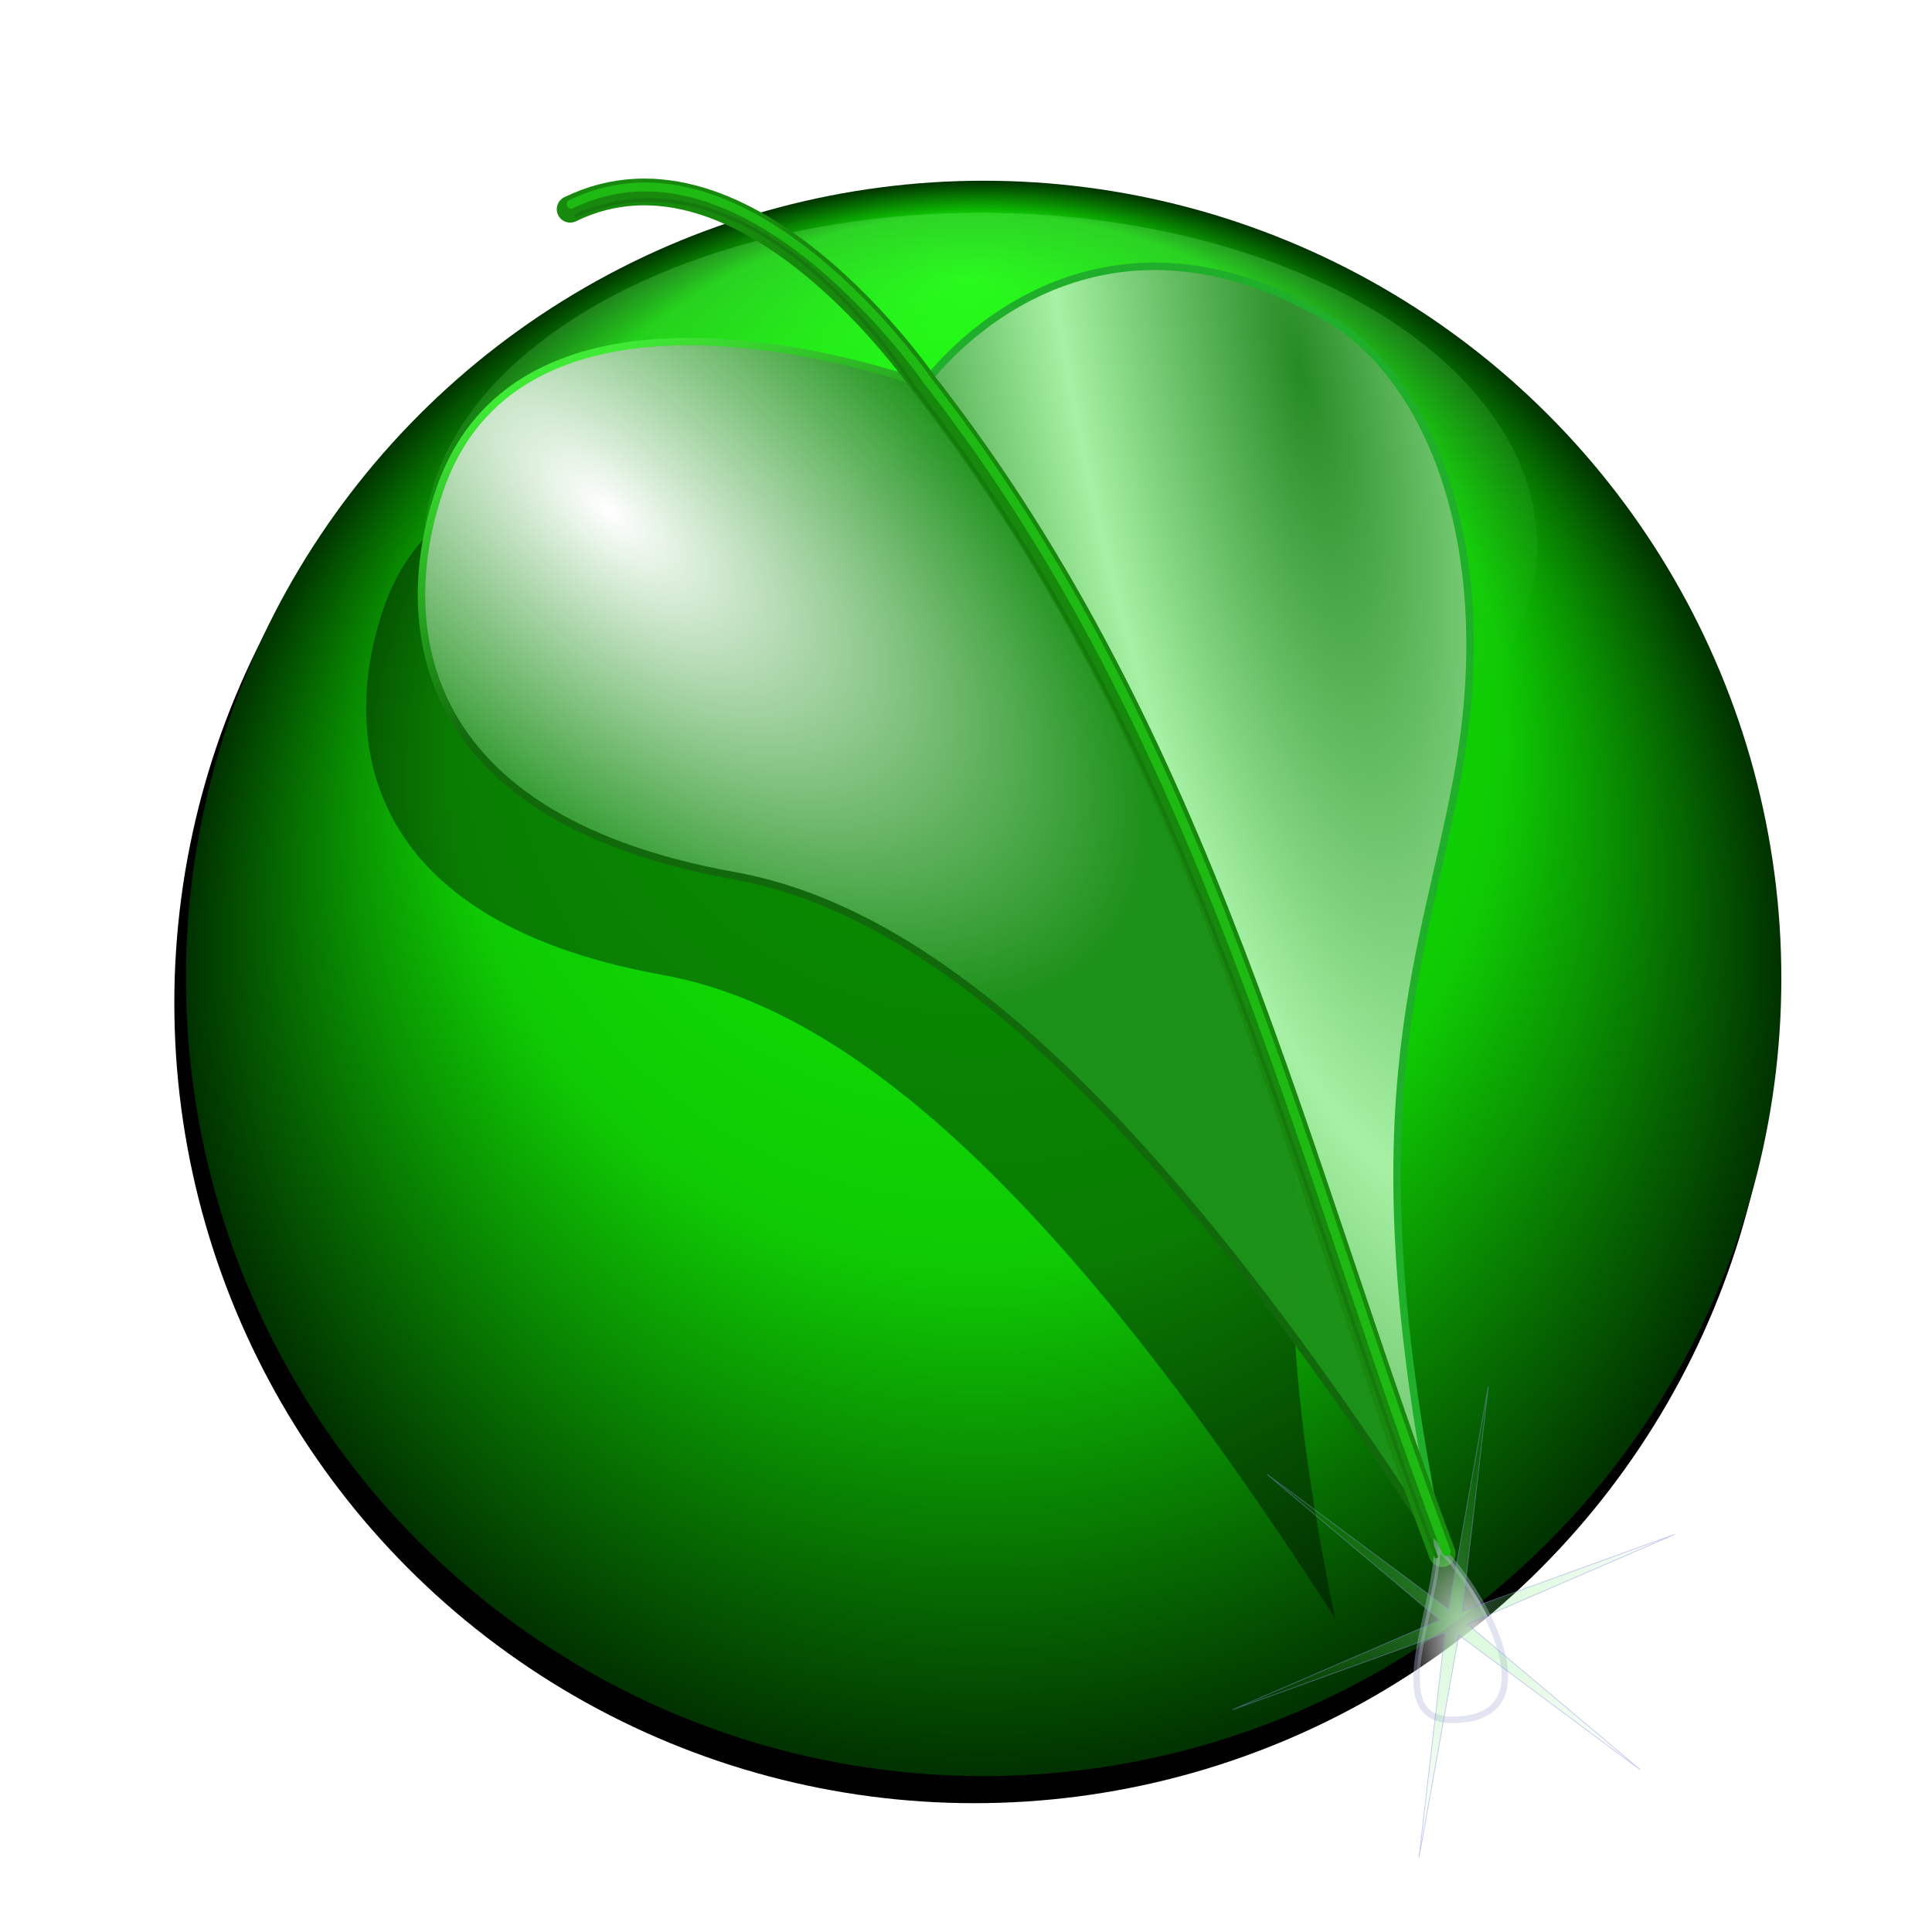 <?xml version="1.0" encoding="UTF-8" standalone="no"?>
<!-- Created with Inkscape (http://www.inkscape.org/) -->

<svg
   xmlns:dc="http://purl.org/dc/elements/1.1/"
   xmlns:cc="http://creativecommons.org/ns#"
   xmlns:rdf="http://www.w3.org/1999/02/22-rdf-syntax-ns#"
   xmlns:svg="http://www.w3.org/2000/svg"
   xmlns="http://www.w3.org/2000/svg"
   xmlns:xlink="http://www.w3.org/1999/xlink"
   xmlns:sodipodi="http://sodipodi.sourceforge.net/DTD/sodipodi-0.dtd"
   xmlns:inkscape="http://www.inkscape.org/namespaces/inkscape"
   id="svg2"
   version="1.1"
   inkscape:version="0.92.5 (2060ec1f9f, 2020-04-08)"
   width="255"
   height="255"
   sodipodi:docname="starthere-mint.svg"
   inkscape:export-filename="/home/ap/Documents/clock-face.png"
   inkscape:export-xdpi="230.39999"
   inkscape:export-ydpi="230.39999">
  <defs
     id="defs6">
    <linearGradient
       id="linearGradient3863">
      <stop
         style="stop-color:#11690c;stop-opacity:1;"
         offset="0"
         id="stop3865" />
      <stop
         style="stop-color:#40e936;stop-opacity:1;"
         offset="1"
         id="stop3867" />
    </linearGradient>
    <linearGradient
       id="linearGradient4280">
      <stop
         style="stop-color:#10ff00;stop-opacity:1;"
         offset="0"
         id="stop4282" />
      <stop
         id="stop4288"
         offset="0.661"
         style="stop-color:#0fca03;stop-opacity:1;" />
      <stop
         style="stop-color:#013200;stop-opacity:1;"
         offset="1"
         id="stop4284" />
    </linearGradient>
    <filter
       id="filter3504"
       inkscape:collect="always"
       style="color-interpolation-filters:sRGB">
      <feGaussianBlur
         id="feGaussianBlur3506"
         stdDeviation="3.134"
         inkscape:collect="always" />
    </filter>
    <radialGradient
       r="69.006"
       fy="87.844"
       fx="60.356"
       cy="87.844"
       cx="60.356"
       gradientTransform="matrix(0.969,0.851,-0.399,0.454,226.382,-25.401)"
       gradientUnits="userSpaceOnUse"
       id="radialGradient3489"
       xlink:href="#linearGradient3465"
       inkscape:collect="always" />
    <radialGradient
       r="37.108"
       fy="92.569"
       fx="155.268"
       cy="92.569"
       cx="155.268"
       spreadMethod="reflect"
       gradientTransform="matrix(-0.985,0.175,-0.491,-2.754,542.955,285.457)"
       gradientUnits="userSpaceOnUse"
       id="radialGradient3483"
       xlink:href="#linearGradient3457"
       inkscape:collect="always" />
    <radialGradient
       r="69.006"
       fy="87.844"
       fx="60.356"
       cy="87.844"
       cx="60.356"
       gradientTransform="matrix(0.969,0.851,-0.399,0.454,226.382,-25.401)"
       gradientUnits="userSpaceOnUse"
       id="radialGradient3481"
       xlink:href="#linearGradient3465"
       inkscape:collect="always" />
    <linearGradient
       id="linearGradient3457"
       inkscape:collect="always">
      <stop
         id="stop3459"
         offset="0"
         style="stop-color:#268b24;stop-opacity:1" />
      <stop
         id="stop3461"
         offset="1"
         style="stop-color:#a6f1a4;stop-opacity:1" />
    </linearGradient>
    <linearGradient
       id="linearGradient3465"
       inkscape:collect="always">
      <stop
         id="stop3467"
         offset="0"
         style="stop-color:#ffffff;stop-opacity:1" />
      <stop
         id="stop3469"
         offset="1"
         style="stop-color:#1d911a;stop-opacity:0.976" />
    </linearGradient>
    <linearGradient
       id="linearGradient3510"
       inkscape:collect="always">
      <stop
         id="stop3512"
         offset="0"
         style="stop-color:#ffffff;stop-opacity:1" />
      <stop
         id="stop3514"
         offset="1"
         style="stop-color:#ffffff;stop-opacity:0.143" />
    </linearGradient>
    <linearGradient
       id="linearGradient3524">
      <stop
         id="stop3526"
         offset="0"
         style="stop-color:#8bf591;stop-opacity:0.313;" />
      <stop
         id="stop3528"
         offset="1"
         style="stop-color:#3ccb35;stop-opacity:0;" />
    </linearGradient>
    <radialGradient
       inkscape:collect="always"
       xlink:href="#linearGradient3524"
       id="radialGradient3492"
       gradientUnits="userSpaceOnUse"
       gradientTransform="matrix(0.984,0,0,0.955,129.537,13.45)"
       cx="62.728"
       cy="207.574"
       fx="62.728"
       fy="207.574"
       r="30.319" />
    <radialGradient
       inkscape:collect="always"
       xlink:href="#linearGradient4280"
       id="radialGradient4286"
       cx="115.145"
       cy="116.048"
       fx="112.961"
       fy="18.691"
       r="110.931"
       gradientUnits="userSpaceOnUse"
       gradientTransform="matrix(0.949,0,0,0.949,20.546,18.995)" />
    <linearGradient
       inkscape:collect="always"
       xlink:href="#linearGradient3524"
       id="linearGradient4298"
       x1="118.908"
       y1="0.753"
       x2="121.618"
       y2="84.44"
       gradientUnits="userSpaceOnUse"
       gradientTransform="matrix(0.984,0,0,0.984,14.211,16.527)" />
    <radialGradient
       inkscape:collect="always"
       xlink:href="#linearGradient3510"
       id="radialGradient4302"
       gradientUnits="userSpaceOnUse"
       gradientTransform="matrix(0.706,-0.15,0.296,1.39,96.923,-55.426)"
       cx="53.495"
       cy="203.191"
       fx="53.495"
       fy="203.191"
       r="11.08" />
    <radialGradient
       inkscape:collect="always"
       xlink:href="#linearGradient3457"
       id="radialGradient4309"
       gradientUnits="userSpaceOnUse"
       gradientTransform="matrix(-0.797,0.154,-0.561,-2.912,349.55,305.848)"
       spreadMethod="reflect"
       cx="155.442"
       cy="96.515"
       fx="155.442"
       fy="96.515"
       r="37.108" />
    <radialGradient
       inkscape:collect="always"
       xlink:href="#linearGradient3465"
       id="radialGradient4312"
       gradientUnits="userSpaceOnUse"
       gradientTransform="matrix(0.953,0.838,-0.393,0.447,57.211,-22.544)"
       cx="60.356"
       cy="87.844"
       fx="60.356"
       fy="87.844"
       r="69.006" />
    <filter
       inkscape:collect="always"
       id="filter4350"
       style="color-interpolation-filters:sRGB">
      <feGaussianBlur
         inkscape:collect="always"
         stdDeviation="2.219"
         id="feGaussianBlur4352" />
    </filter>
    <linearGradient
       inkscape:collect="always"
       xlink:href="#linearGradient3863"
       id="linearGradient3869"
       x1="37.471"
       y1="29.375"
       x2="30.62"
       y2="14.187"
       gradientUnits="userSpaceOnUse"
       gradientTransform="matrix(2.353,0,0,2.353,12.137,11.333)" />
  </defs>
  <sodipodi:namedview
     pagecolor="#ffffff"
     bordercolor="#666666"
     borderopacity="1"
     objecttolerance="10"
     gridtolerance="10"
     guidetolerance="10"
     inkscape:pageopacity="0"
     inkscape:pageshadow="2"
     inkscape:window-width="1920"
     inkscape:window-height="1056"
     id="namedview4"
     showgrid="false"
     inkscape:zoom="3.5254902"
     inkscape:cx="127.5"
     inkscape:cy="127.5"
     inkscape:window-x="0"
     inkscape:window-y="0"
     inkscape:window-maximized="1"
     inkscape:current-layer="svg2"
     showguides="true"
     inkscape:guide-bbox="true"
     inkscape:snap-global="false" />
  <circle
     style="fill:#000000;fill-opacity:1;stroke:none;filter:url(#filter4350)"
     id="path3494"
     transform="matrix(0.952,0,0,0.952,18.997,21.914)"
     cx="115.145"
     cy="116.048"
     r="110.931" />
  <circle
     style="fill:url(#radialGradient4286);fill-opacity:1;stroke:none;stroke-width:0.949"
     id="path4278"
     cx="129.831"
     cy="129.138"
     r="105.285" />
  <ellipse
     style="fill:url(#linearGradient4298);fill-opacity:1;stroke:none;stroke-width:0.984"
     id="path4290"
     cx="129.418"
     cy="72.057"
     rx="73.448"
     ry="43.98" />
  <path
     style="fill:#000000;fill-opacity:0.386;fill-rule:evenodd;stroke:none;filter:url(#filter3504)"
     d="m 123.55,53.175 c -19.811,-0.108 -31.063,15.844 -31.063,15.844 0,0 -53.028,-19.683 -64.906,13.781 -5.565,15.678 -5.916,43.987 39.344,52.125 26.442,4.754 56.144,30.469 95.031,90.938 -12.393,-59.45 -2.726,-78.505 2.031,-104.219 5.627,-30.413 -3.424,-53.602 -17.875,-61.844 -8.398,-4.79 -15.959,-6.589 -22.562,-6.625 z"
     id="path3475"
     transform="matrix(0.934,0,0,0.934,24.967,2.665)"
     inkscape:connector-curvature="0" />
  <path
     style="fill:url(#radialGradient4312);fill-opacity:1;fill-rule:evenodd;stroke:url(#linearGradient3869);stroke-width:0.984px;stroke-linecap:butt;stroke-linejoin:miter;stroke-opacity:1"
     d="M 121.998,50.736 C 158.977,98.117 170.6,152.742 190.356,205.044 152.098,145.554 122.88,120.253 96.866,115.576 52.339,107.57 52.689,79.731 58.164,64.307 69.85,31.385 121.998,50.736 121.998,50.736 Z"
     id="path2484"
     sodipodi:nodetypes="ccssc"
     inkscape:connector-curvature="0" />
  <path
     sodipodi:nodetypes="ccssc"
     id="path2486"
     d="m 121.998,50.736 c 36.979,47.381 48.602,102.006 68.358,154.308 -12.192,-58.487 -2.67,-77.239 2.011,-102.537 5.536,-29.921 -3.375,-52.71 -17.592,-60.818 -33.048,-18.849 -52.776,9.047 -52.776,9.047 z"
     style="fill:url(#radialGradient4309);fill-opacity:1;fill-rule:evenodd;stroke:#20af2a;stroke-width:0.984px;stroke-linecap:butt;stroke-linejoin:miter;stroke-opacity:1"
     inkscape:connector-curvature="0" />
  <path
     sodipodi:nodetypes="ccc"
     id="path3473"
     d="M 75.253,27.615 C 98.5,16.306 121.998,50.736 121.998,50.736 158.977,98.117 170.6,152.742 190.356,205.044"
     style="fill:none;stroke:#178a0e;stroke-width:3.53;stroke-linecap:round;stroke-linejoin:round;stroke-miterlimit:4;stroke-dasharray:none;stroke-opacity:1"
     inkscape:connector-curvature="0" />
  <path
     sodipodi:nodetypes="csc"
     id="path3518"
     d="m 189.686,204.039 c 0.205,7.744 -7.406,22.976 1.977,22.965 13.777,-0.017 3.84,-17.63 -1.977,-22.965 z"
     style="fill:url(#radialGradient4302);fill-opacity:1;fill-rule:evenodd;stroke:#b7bbdd;stroke-width:0.857px;stroke-linecap:butt;stroke-linejoin:miter;stroke-opacity:0.396"
     inkscape:connector-curvature="0" />
  <path
     sodipodi:type="star"
     style="fill:url(#radialGradient3492);fill-opacity:1;stroke:#8893e1;stroke-width:0.098;stroke-linecap:round;stroke-linejoin:round;stroke-miterlimit:4;stroke-dasharray:none;stroke-opacity:0.497"
     id="path3522"
     sodipodi:sides="6"
     sodipodi:cx="191.8635"
     sodipodi:cy="214.09128"
     sodipodi:r1="31.361088"
     sodipodi:r2="1.8406039"
     sodipodi:arg1="-0.3775302"
     sodipodi:arg2="0.14606858"
     inkscape:flatsided="false"
     inkscape:rounded="0"
     inkscape:randomized="0"
     d="m 221.016,202.531 -27.332,11.828 22.767,19.199 -23.909,-17.756 -5.243,29.316 3.422,-29.584 -28.01,10.117 27.332,-11.828 -22.767,-19.199 23.909,17.756 5.243,-29.316 -3.422,29.584 z" />
  <path
     inkscape:connector-curvature="0"
     style="fill:none;stroke:#1fb913;stroke-width:1.177;stroke-linecap:round;stroke-linejoin:round;stroke-miterlimit:4;stroke-dasharray:none;stroke-opacity:1"
     d="m 75.387,26.948 c 23.247,-11.309 47.011,23.254 47.011,23.254 36.979,47.381 48.735,102.273 68.491,154.574"
     id="path3859"
     sodipodi:nodetypes="ccc" />
  <path
     sodipodi:nodetypes="ccc"
     id="path3861"
     d="m 76.054,28.416 c 24.314,-10.375 44.61,22.721 44.61,22.721 37.326,48.073 49.136,102.007 68.891,154.308"
     style="fill:none;stroke:#15790d;stroke-width:0.471;stroke-linecap:round;stroke-linejoin:round;stroke-miterlimit:4;stroke-dasharray:none;stroke-opacity:1"
     inkscape:connector-curvature="0" />
</svg>
